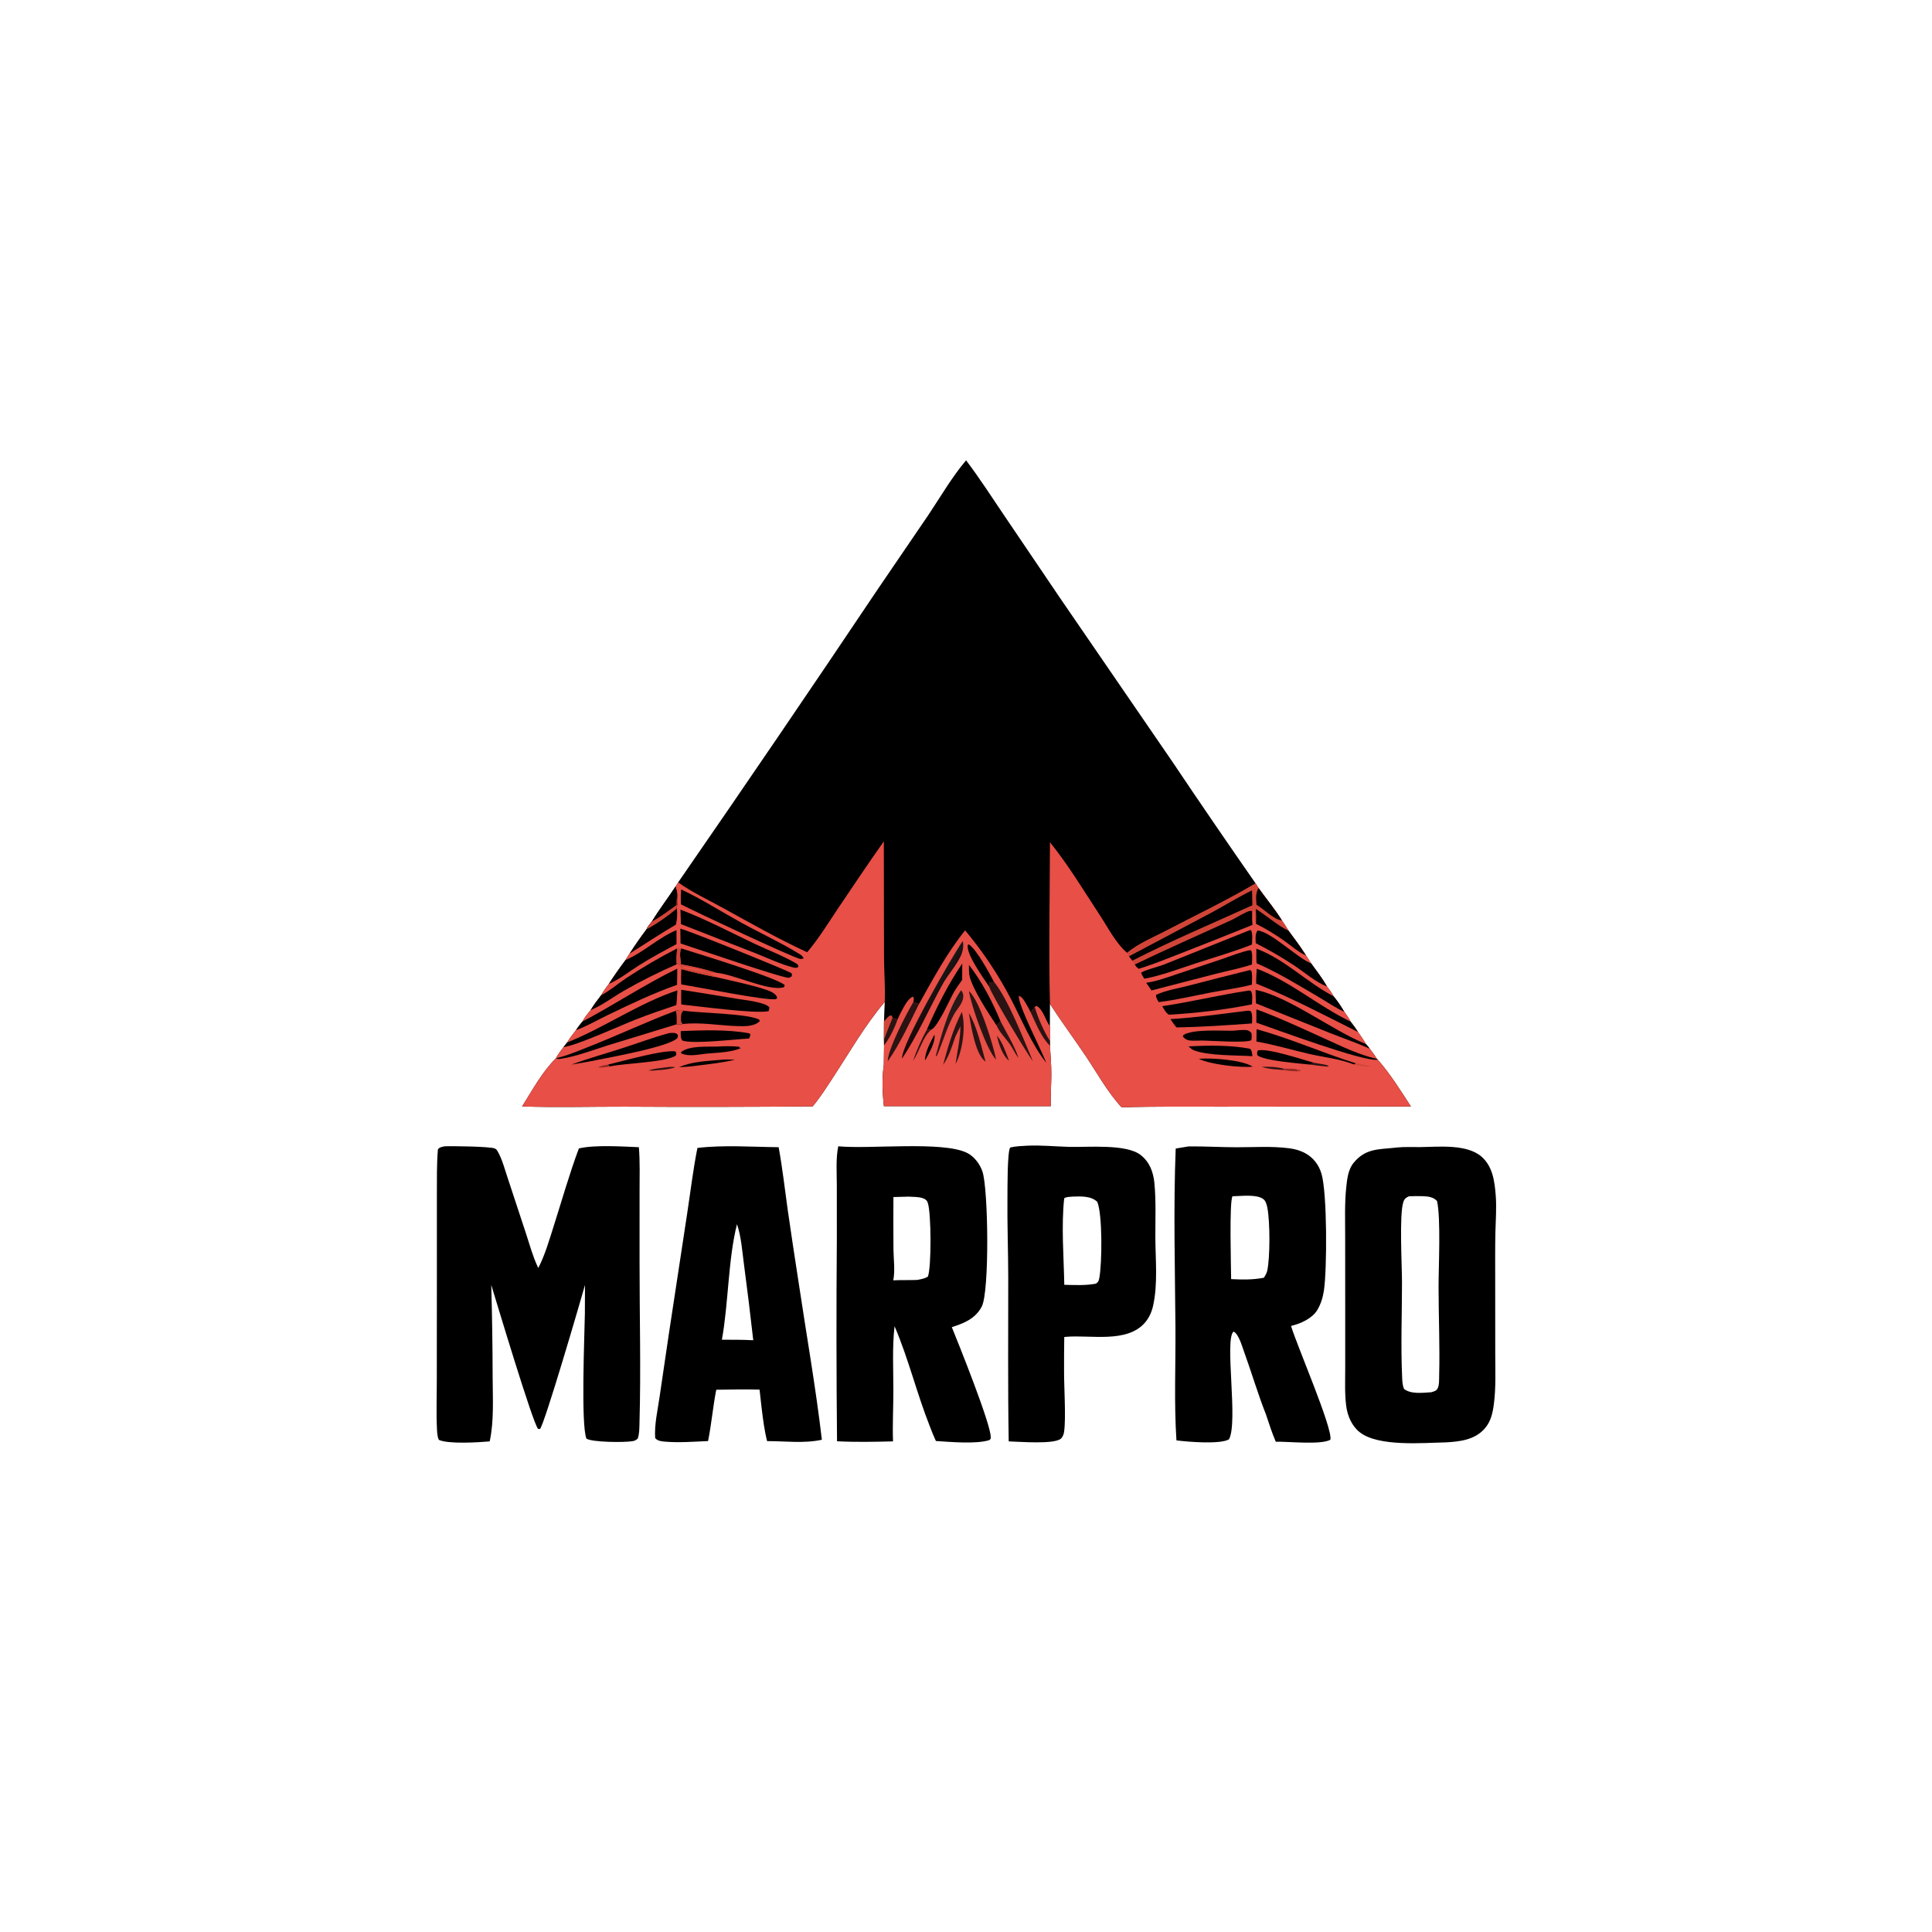 <?xml version="1.0" encoding="utf-8" ?><svg xmlns="http://www.w3.org/2000/svg" xmlns:xlink="http://www.w3.org/1999/xlink" width="1024" height="1024" viewBox="0 0 1024 1024"><path d="M512.047 243.98C519.116 253.319 525.48 263.196 532.034 272.899L561.829 316.936L621.406 403.761C635.917 425.375 650.614 446.864 665.497 468.224L667.007 470.633C671.106 476.356 675.755 481.945 679.468 487.9C680.648 489.681 681.877 491.444 682.942 493.297C686.13 497.617 689.376 501.895 692.231 506.448C693.155 507.846 694.1 509.234 694.966 510.669C697.854 514.658 700.91 518.599 703.36 522.877C704.622 524.542 705.833 526.109 706.762 527.993C708.923 530.584 710.781 533.39 712.509 536.287C713.76 537.981 714.893 539.58 715.833 541.474C717.247 543.268 718.553 545.071 719.786 546.994C721.233 549.074 722.714 551.121 723.939 553.342C724.639 554.151 725.332 554.934 725.953 555.807C727.283 557.565 728.665 559.278 729.735 561.211L730.229 561.632C736.886 569.231 742.335 577.985 747.8 586.454L647.309 586.565C629.716 586.579 612.064 586.366 594.48 586.898C587.089 578.97 581.407 568.562 575.333 559.53C569.144 550.326 562.495 541.394 556.497 532.072L556.466 543.968C556.491 546.527 556.593 549.111 556.472 551.667L556.489 554.233C556.839 559.423 557.251 564.629 557.23 569.833C557.208 575.313 556.718 580.833 556.943 586.305L468.486 586.296C467.717 579.67 467.369 571.224 468.431 564.621L468.56 554.121L468.527 551.029L468.548 541.379C468.632 537.93 468.763 534.483 468.942 531.038C458.378 543.369 450.007 558.216 441.056 571.78C437.841 576.652 434.511 581.969 430.721 586.404C397.481 586.699 364.24 586.749 331 586.554C312.887 586.526 294.856 587.024 276.737 586.445C282.056 577.986 287.472 567.962 294.639 560.92C295.715 558.817 297.31 556.882 298.686 554.962L300.643 552.513C301.946 550.198 303.676 548.121 305.281 546.009C306.32 544.386 307.454 542.931 308.697 541.459C309.872 539.188 311.44 537.333 313.056 535.374C314.728 532.571 316.65 530.048 318.655 527.478C319.758 525.321 321.3 523.411 322.731 521.463C325.527 517.146 328.476 512.93 331.572 508.822C332.198 507.638 332.976 506.539 333.714 505.423C336.548 500.999 339.521 496.771 342.663 492.565C343.402 491.006 344.54 489.715 345.604 488.37C349.43 482.034 354.022 476.123 358.07 469.915L359.432 467.677C394.886 416.412 429.969 364.891 464.679 313.119L492.167 272.788C498.552 263.225 504.624 252.727 512.047 243.98Z"/><path fill="#E84F46" d="M556.492 446.396C566.287 458.49 574.5 472.241 583.044 485.228C587.257 491.632 591.547 500.136 597.42 505.034C603.199 500.166 611.572 496.706 618.303 493.193C634.004 484.998 650.281 477.264 665.497 468.224L667.007 470.633C671.106 476.356 675.755 481.945 679.468 487.9C680.648 489.681 681.877 491.444 682.942 493.297C686.13 497.617 689.376 501.895 692.231 506.448C693.155 507.846 694.1 509.234 694.966 510.669C697.854 514.658 700.91 518.599 703.36 522.877C704.622 524.542 705.833 526.109 706.762 527.993C708.923 530.584 710.781 533.39 712.509 536.287C713.76 537.981 714.893 539.58 715.833 541.474C717.247 543.268 718.553 545.071 719.786 546.994C721.233 549.074 722.714 551.121 723.939 553.342C724.639 554.151 725.332 554.934 725.953 555.807C727.283 557.565 728.665 559.278 729.735 561.211L730.229 561.632C736.886 569.231 742.335 577.985 747.8 586.454L647.309 586.565C629.716 586.579 612.064 586.366 594.48 586.898C587.089 578.97 581.407 568.562 575.333 559.53C569.144 550.326 562.495 541.394 556.497 532.072C555.77 503.574 556.445 474.914 556.492 446.396Z"/><path fill="#D14538" d="M597.42 505.034C603.199 500.166 611.572 496.706 618.303 493.193C634.004 484.998 650.281 477.264 665.497 468.224L667.007 470.633C671.106 476.356 675.755 481.945 679.468 487.9C680.648 489.681 681.877 491.444 682.942 493.297C678.144 491.177 670.637 484.877 665.634 481.729C665.811 484.399 665.816 486.981 665.708 489.653C664.801 487.242 665.505 484.792 664.642 482.437L663.687 482.949C663.341 482.883 662.995 482.688 662.648 482.751C660.311 483.173 654.96 486.621 652.431 487.777C635.403 495.555 618.307 503.082 601.431 511.211L600.136 509.192L598.384 506.868L597.42 505.034Z"/><path d="M598.384 506.868L642.219 483.655C649.339 479.818 656.345 475.44 663.601 471.91L663.801 479.799C642.566 489.45 620.888 498.54 600.136 509.192L598.384 506.868Z"/><path d="M667.007 470.633C671.106 476.356 675.755 481.945 679.468 487.9C674.89 487.27 670.106 481.918 665.991 479.58C665.709 476.289 665.412 473.664 667.007 470.633Z"/><path d="M601.431 511.211C618.307 503.082 635.403 495.555 652.431 487.777C654.96 486.621 660.311 483.173 662.648 482.751C662.995 482.688 663.341 482.883 663.687 482.949C663.658 485.38 663.608 487.785 663.821 490.21C651.24 495.308 638.623 500.316 625.972 505.237C618.59 508.097 611.136 511.207 603.556 513.474C602.553 512.848 602.093 512.179 601.431 511.211Z"/><path d="M665.497 524.678C682.933 528.027 706.397 546.39 723.939 553.342C724.639 554.151 725.332 554.934 725.953 555.807C719.022 552.695 711.798 550.257 704.738 547.451L665.699 531.806C665.522 529.444 665.548 527.047 665.497 524.678Z"/><path d="M666.113 513.45C683.828 520.038 698.79 533.307 715.833 541.474C717.247 543.268 718.553 545.071 719.786 546.994C702.034 538.104 684.233 528.711 665.804 521.316C665.739 518.693 665.959 516.068 666.113 513.45Z"/><path d="M665.905 502.82C681.158 508.463 692.47 520.613 706.762 527.993C708.923 530.584 710.781 533.39 712.509 536.287C708.131 534.36 703.874 531.361 699.721 528.925C688.633 522.421 677.812 515.71 666.016 510.537C665.814 507.968 665.883 505.395 665.905 502.82Z"/><path d="M665.902 542.03L665.915 534.971C678.27 539.474 690.129 545.088 702.102 550.499C711.054 554.545 720.113 559.029 729.735 561.211L730.229 561.632C723.491 563.165 675.696 545.381 665.902 542.03Z"/><path d="M665.576 499.913C665.517 497.712 665.118 494.941 666.587 493.162C673.433 493.87 686.928 506.953 694.103 510.282C694.389 510.415 694.678 510.54 694.966 510.669C697.854 514.658 700.91 518.599 703.36 522.877C697.274 520.582 691.384 515.31 685.925 511.715C679.309 507.358 672.648 503.485 665.576 499.913Z"/><path d="M665.634 481.729C670.637 484.877 678.144 491.177 682.942 493.297C686.13 497.617 689.376 501.895 692.231 506.448C688.171 504.687 684.336 501.233 680.688 498.661C675.856 495.255 671.014 492.261 665.708 489.653C665.816 486.981 665.811 484.399 665.634 481.729Z"/><path d="M662.546 492.939L663.111 493.084C664.085 494.959 663.593 498.486 663.582 500.618C653.995 504.429 643.849 507.323 634.026 510.507C625.028 513.423 615.779 517.053 606.482 518.74C605.814 517.744 605.328 516.736 604.812 515.657C605.563 514.496 614.501 512.188 616.353 511.454L662.546 492.939Z"/><path d="M662.39 503.618L663.189 503.788C663.969 505.963 663.592 508.888 663.566 511.195C657.384 513.24 650.835 514.506 644.514 516.107L610.314 524.954C609.434 523.572 608.443 522.238 607.508 520.891C612.76 520.193 617.865 518.289 622.878 516.627L647.476 508.389C652.395 506.712 657.295 504.682 662.39 503.618Z"/><path d="M662.59 514.126L663.275 514.66C663.864 516.991 663.588 519.505 663.518 521.893C656.594 523.686 649.215 524.63 642.175 525.975C632.874 527.753 623.579 529.977 614.178 531.137C613.463 529.901 612.545 528.768 612.776 527.28C617.951 524.869 624.473 523.845 630.03 522.412C640.863 519.57 651.717 516.808 662.59 514.126Z"/><path d="M660.874 525.182C661.994 525.003 662.041 524.841 663.123 525.351C664.047 527.396 663.632 530.099 663.559 532.312C649.403 535.212 634.048 536.975 619.629 537.825C617.934 536.977 616.973 534.862 615.994 533.296C631.049 531.1 645.839 527.429 660.874 525.182Z"/><path d="M661.154 535.707C662.223 535.619 662.241 535.602 663.124 536.204C663.901 538.101 663.62 540.424 663.596 542.447C650.327 543.399 636.895 544.338 623.597 544.556C622.376 543.241 621.385 541.617 620.344 540.152C633.998 539.338 647.587 537.391 661.154 535.707Z"/><path d="M666.019 545.5C683.89 550.384 701.01 558.066 718.714 563.617L717.648 564.192C710.358 561.272 701.694 560.391 694.026 558.632C684.68 556.487 675.382 553.674 665.938 552.037L666.019 545.5Z"/><path d="M653.649 546.287C655.788 546.101 658.054 545.797 660.197 545.935C661.652 546.029 662.358 546.468 663.271 547.559C663.47 548.988 663.523 549.892 663.201 551.331C660.249 552.966 641.703 551.515 636.89 551.508C635.171 551.547 633.444 551.603 631.726 551.569C629.666 551.528 628.411 551.001 626.948 549.481L627.267 548.521C632.842 545.32 646.92 546.423 653.649 546.287Z"/><path d="M629.979 554.609C640.447 554.058 652.316 553.882 662.59 555.874C663.674 557.107 663.567 558.187 663.802 559.788C655.253 559.281 640.492 559.587 632.957 556.747C631.789 556.307 630.87 555.454 629.979 554.609Z"/><path d="M694.406 564.263C689.85 563.724 669.142 562.243 666.371 559.182C666.235 558.019 666.219 557.811 666.69 556.749C672.036 555.424 690.255 561.597 696.385 563.279L694.406 564.263Z"/><path d="M635.406 561.185C642.069 560.585 658.619 561.773 663.918 565.365C657.162 565.997 641.133 564.142 635.406 561.185Z"/><path fill="#2B1313" d="M680.468 567.094C676.565 566.827 672.438 566.731 668.721 565.417C672.638 565.347 676.498 565.404 680.308 566.421L680.468 567.094Z"/><path fill="#2B1313" d="M696.385 563.279C698.772 563.704 701.241 564.022 703.594 564.598L703.751 565.322L704.138 565.303L704.174 564.74L703.38 565.309C700.381 565.026 697.389 564.678 694.406 564.263L696.385 563.279Z"/><path fill="#D14538" d="M718.714 563.617C721.547 564.089 724.366 564.501 727.103 565.395C723.939 565.388 720.706 565.036 717.648 564.192L718.714 563.617Z"/><path fill="#912925" d="M680.308 566.421C683.03 566.482 686.942 566.166 689.373 567.432L688.644 567.829L687.273 566.654L688.065 567.872C685.615 567.702 682.824 567.771 680.468 567.094L680.308 566.421Z"/><path fill="#E84F46" d="M468.442 445.949L468.55 507.454C468.562 515.262 469.287 523.274 468.942 531.038C458.378 543.369 450.007 558.216 441.056 571.78C437.841 576.652 434.511 581.969 430.721 586.404C397.481 586.699 364.24 586.749 331 586.554C312.887 586.526 294.856 587.024 276.737 586.445C282.056 577.986 287.472 567.962 294.639 560.92C295.715 558.817 297.31 556.882 298.686 554.962L300.643 552.513C301.946 550.198 303.676 548.121 305.281 546.009C306.32 544.386 307.454 542.931 308.697 541.459C309.872 539.188 311.44 537.333 313.056 535.374C314.728 532.571 316.65 530.048 318.655 527.478C319.758 525.321 321.3 523.411 322.731 521.463C325.527 517.146 328.476 512.93 331.572 508.822C332.198 507.638 332.976 506.539 333.714 505.423C336.548 500.999 339.521 496.771 342.663 492.565C343.402 491.006 344.54 489.715 345.604 488.37C349.43 482.034 354.022 476.123 358.07 469.915L359.432 467.677C366.627 472.856 375.298 476.892 383.096 481.185C397.803 489.281 412.553 497.674 427.802 504.715C433.89 497.575 438.784 489.509 444.005 481.734C452.048 469.755 460.125 457.739 468.442 445.949Z"/><path d="M361.005 502.677C369.197 505.23 412.41 518.453 415.928 522.139L415.551 523.221C407.616 525.718 388.905 516.267 379.574 515.583C373.474 513.688 367.255 512.205 360.957 511.143C360.674 508.578 359.98 505.081 361.005 502.677Z"/><path d="M361.098 513.659C366.788 515.194 372.637 516.538 378.421 517.671C385.032 519.202 403.804 523.113 408.978 525.79C410.346 526.498 411.457 527.362 411.956 528.856L411.278 529.59C405.505 530.397 369.896 523.123 361.075 521.777C360.937 519.05 360.989 516.385 361.098 513.659Z"/><path d="M300.643 552.513C320.523 544.565 338.692 531.679 359.025 524.916C358.874 527.508 358.78 530.115 358.491 532.696C351.281 535.119 344.086 537.557 337.005 540.342C328.976 543.499 305.341 554.282 298.686 554.962L300.643 552.513Z"/><path d="M358.894 502.691C358.758 505.366 358.292 508.436 358.721 511.072C349.073 515.262 339.663 519.979 330.533 525.202C324.94 528.434 318.987 532.974 313.056 535.374C314.728 532.571 316.65 530.048 318.655 527.478C323.122 525.205 327.693 521.227 331.934 518.413C340.629 512.686 349.629 507.438 358.894 502.691Z"/><path d="M308.697 541.459C325.633 532.502 341.729 521.776 358.957 513.385C358.924 516.245 358.944 519.119 358.844 521.977C346.225 526.428 334.277 532.128 322.241 537.939C316.717 540.606 311.027 543.909 305.281 546.009C306.32 544.386 307.454 542.931 308.697 541.459Z"/><path d="M345.604 488.37C349.43 482.034 354.022 476.123 358.07 469.915C358.465 471.394 358.929 472.831 358.948 474.374C359.232 476.691 359.388 478.838 358.545 481.064L358.77 481.474C359.079 484.425 358.902 487.144 358.279 490.047C349.889 494.948 341.937 500.285 333.714 505.423C336.548 500.999 339.521 496.771 342.663 492.565C343.402 491.006 344.54 489.715 345.604 488.37Z"/><path d="M345.604 488.37C349.43 482.034 354.022 476.123 358.07 469.915C358.465 471.394 358.929 472.831 358.948 474.374C359.232 476.691 359.388 478.838 358.545 481.064L358.77 481.474C354.26 485.374 347.911 489.808 342.663 492.565C343.402 491.006 344.54 489.715 345.604 488.37Z"/><path fill="#D14538" d="M358.948 474.374C359.232 476.691 359.388 478.838 358.545 481.064L358.77 481.474C354.26 485.374 347.911 489.808 342.663 492.565C343.402 491.006 344.54 489.715 345.604 488.37C350.122 486.031 354.367 482.635 358.537 479.715C358.545 477.913 358.743 476.163 358.948 474.374Z"/><path d="M358.134 535.741C359.544 535.297 360.48 535.305 361.927 535.384L362.378 535.674L363.099 535.785C370.429 536.886 397.453 537.256 402.543 540.536L402.579 541.355C399.705 544.079 394.898 543.954 391.146 543.866C381.656 543.643 371.246 541.634 361.871 542.762C360.55 543.248 359.908 542.859 358.606 542.897C358.6 540.537 358.808 538.019 358.134 535.741Z"/><path fill="#D14538" d="M358.134 535.741C359.544 535.297 360.48 535.305 361.927 535.384L362.378 535.674C361.054 536.74 361.034 537.791 360.943 539.5C360.867 540.945 360.876 541.747 361.871 542.762C360.55 543.248 359.908 542.859 358.606 542.897C358.6 540.537 358.808 538.019 358.134 535.741Z"/><path d="M358.134 535.741C358.808 538.019 358.6 540.537 358.606 542.897L322.268 554.023C314.249 556.548 305.604 559.889 297.291 561.181C296.3 561.335 295.564 561.309 294.639 560.92C300.904 559.447 307.501 556.605 313.5 554.225C328.467 548.29 343.06 541.393 358.134 535.741Z"/><path d="M331.572 508.822C341.18 504.721 348.814 497.065 358.565 492.986L358.57 500.409C351.882 503.963 345.227 507.547 338.804 511.567C333.654 514.789 328.306 519.142 322.731 521.463C325.527 517.146 328.476 512.93 331.572 508.822Z"/><path fill="#D14538" d="M358.894 502.691C359.579 502.633 360.355 502.439 361.005 502.677C359.98 505.081 360.674 508.578 360.957 511.143C367.255 512.205 373.474 513.688 379.574 515.583C379.299 515.63 379.025 515.687 378.748 515.724C375.686 516.139 372.832 514.513 370.054 513.655C367.543 512.879 364.498 512.648 361.893 512.251L361.862 512.842C365.876 514.592 375.645 514.678 378.353 517.276L378.421 517.671C372.637 516.538 366.788 515.194 361.098 513.659C361.039 513.386 361.01 513.105 360.922 512.84C360.494 511.55 359.895 511.545 358.721 511.072C358.292 508.436 358.758 505.366 358.894 502.691Z"/><path d="M360.588 492.237C364.905 493.085 418.23 514.744 419.368 515.739C419.922 516.223 419.667 516.798 419.643 517.473L418.196 518.281C414.141 518.288 368.426 502.553 360.719 500.057L360.588 492.237Z"/><path d="M361.015 471.425C371.395 476.217 382.92 483.555 393.139 489.17C403.084 494.633 413.727 499.509 423.354 505.424C424.781 506.301 425.246 506.45 425.942 507.958C425.805 508.012 425.674 508.083 425.531 508.119C425.512 508.123 424.35 508.307 424.295 508.301C421.029 507.93 368.624 483.319 360.909 479.314C360.775 476.648 360.85 474.084 361.015 471.425Z"/><path d="M360.647 482.129C373.897 487.151 386.813 493.97 399.608 500.056C406.896 503.522 415.139 506.588 422.052 510.686C423.1 511.307 422.872 511.386 423.164 512.489C422.996 512.571 422.834 512.665 422.661 512.734C421.824 513.064 421.394 513.014 420.525 512.797C413.787 511.114 406.793 507.727 400.31 505.188L360.915 489.815L360.647 482.129Z"/><path d="M361.083 524.603C371.102 526.163 381.111 527.782 391.111 529.459C394.667 530.075 405.867 531.186 407.846 533.998L407.418 535.91C400.913 537.529 369.436 533.208 361.088 532.393C360.978 529.789 361.022 527.206 361.083 524.603Z"/><path d="M354.771 547.541C355.417 547.496 356.102 547.42 356.752 547.454C358.061 547.522 358.509 547.625 359.346 548.627L359.149 549.983C355.681 554.882 318.882 561.234 310.266 563.004L302.865 564.258C311.763 560.967 321.023 558.419 330.055 555.499C338.286 552.837 346.408 549.765 354.771 547.541Z"/><path d="M360.819 546.497C371.866 546.039 385.905 545.577 396.712 547.617C397.555 547.777 397.168 547.59 397.776 548.495L397.028 550.447C389.835 550.767 367.5 553.521 361.621 551.522C360.6 550.114 360.834 548.176 360.819 546.497Z"/><path d="M379.779 554.714C383.873 554.484 387.77 554.382 391.853 554.802L392.138 555.592L392.875 555.253L392.66 555.553C387.334 557.732 381.257 557.874 375.582 558.35C370.88 558.673 365.613 560.283 361.101 558.348L360.964 557.648C365.266 554.162 374.409 554.87 379.779 554.714Z"/><path d="M322.241 564.266C329.89 562.492 351.132 556.381 357.889 557.242C358.567 558.152 358.493 558.125 358.349 559.262C354.441 563.034 330.008 563.547 323.121 565.273L322.241 564.266Z"/><path d="M382.482 561.7C384.817 561.403 387.211 561.604 389.559 561.682C382.829 563.28 375.838 564.009 368.98 564.862C365.975 565.322 362.937 565.466 359.907 565.666C366.777 562.512 375.062 562.401 382.482 561.7Z"/><path fill="#2B1313" d="M353.295 565.674C354.675 565.429 355.993 565.461 357.386 565.485L357.581 565.8C354.306 566.842 351.178 567.069 347.765 567.286C346.432 567.547 345.038 567.407 343.687 567.365C346.768 566.325 350.084 566.085 353.295 565.674Z"/><path fill="#912925" d="M323.121 565.273C321.103 565.58 319.179 565.907 317.127 565.763C318.416 564.761 320.643 564.606 322.241 564.266L323.121 565.273Z"/><path fill="#E84F46" d="M511.528 493.112C521.05 504.466 529.285 516.839 536.083 530.005C541.798 541.012 546.837 553.5 554.508 563.273L554.298 562.706C551.976 556.579 539.182 531.926 540.049 527.801C541.921 528.301 543.348 531.186 544.294 532.821C544.993 534.026 545.676 535.223 546.257 536.491L548.463 533.789L549.285 533.215C552.894 534.924 554.035 541.01 556.466 543.968C556.491 546.527 556.593 549.111 556.472 551.667L556.489 554.233C556.839 559.423 557.251 564.629 557.23 569.833C557.208 575.313 556.718 580.833 556.943 586.305L468.486 586.296C467.717 579.67 467.369 571.224 468.431 564.621L468.56 554.121L468.527 551.029L468.548 541.379C469.063 540.789 469.576 540.183 470.132 539.631C470.98 538.79 471.338 538.271 472.598 538.257L473.041 539.57L475.727 540.283C476.606 538.346 477.535 536.392 478.578 534.538C479.722 532.504 481.673 528.872 483.952 528.264C484.614 529.423 484.291 529.875 484.083 531.134C485.083 531.446 486.139 531.707 487.095 532.133C494.591 518.759 501.895 505.11 511.528 493.112Z"/><path fill="#2B1313" d="M484.083 531.134C485.083 531.446 486.139 531.707 487.095 532.133C481.946 542.439 477.143 553.039 470.526 562.506C470.464 556.256 480.575 537.025 484.083 531.134Z"/><path fill="#2B1313" d="M468.548 541.379C469.063 540.789 469.576 540.183 470.132 539.631C470.98 538.79 471.338 538.271 472.598 538.257L473.041 539.57L475.727 540.283C474.153 544.929 471.551 550.229 468.56 554.121L468.527 551.029L468.548 541.379Z"/><path fill="#D14538" d="M468.548 541.379C469.063 540.789 469.576 540.183 470.132 539.631C470.98 538.79 471.338 538.271 472.598 538.257L473.041 539.57C471.48 543.367 469.975 547.187 468.527 551.029L468.548 541.379Z"/><path fill="#E84F46" d="M548.463 533.789L549.285 533.215C552.894 534.924 554.035 541.01 556.466 543.968C556.491 546.527 556.593 549.111 556.472 551.667C553.338 546.777 550.054 539.384 548.463 533.789Z"/><path fill="#2B1313" d="M546.257 536.491L548.463 533.789C550.054 539.384 553.338 546.777 556.472 551.667L556.489 554.233C551.857 549.806 548.988 542.217 546.257 536.491Z"/><defs><linearGradient id="gradient_0" gradientUnits="userSpaceOnUse" x1="496.656" y1="532.069" x2="490.815" y2="528.24"><stop offset="0" stop-color="#1E0408"/><stop offset="1" stop-color="#191918"/></linearGradient></defs><path fill="url(#gradient_0)" d="M510.208 498.84C510.281 499.116 510.374 499.387 510.425 499.669C510.784 501.662 510.246 504.356 509.445 506.185C507.087 511.571 502.62 516.26 499.735 521.442C492.507 534.424 486.359 548.792 478.085 561.093C477.444 554.024 504.705 506.858 510.208 498.84Z"/><path d="M510.018 510.678L509.968 519.366C508.378 521.532 506.832 523.708 505.501 526.046C503.263 529.979 497.071 544.235 493.535 545.803L491.218 545.78C496.633 533.51 502.464 521.796 510.018 510.678Z"/><path fill="#2B1313" d="M526.832 520.383C534.459 529.83 542.503 550.812 547.456 562.478C543.822 557.609 525.81 527.643 524.226 522.891C524.294 522.094 524.345 521.294 524.404 520.495C525.563 520.75 525.725 520.787 526.832 520.383Z"/><path d="M513.561 511.429C520.44 520.26 526.065 531.018 530.314 541.322C529.503 542.081 528.879 542.646 528.242 543.559C524.036 537.276 515.593 524.515 513.923 517.445C513.477 515.555 513.58 513.367 513.561 511.429Z"/><path fill="#2B1313" d="M513.566 525.328C519.184 530.126 526.392 553.611 527.959 561.616C523.053 556.82 514.59 532.475 513.566 525.328Z"/><path d="M524.226 522.891C521.187 518.208 512.063 505.916 512.928 500.762L513.567 500.594C517.73 503.356 524.216 515.541 526.832 520.383C525.725 520.787 525.563 520.75 524.404 520.495C524.345 521.294 524.294 522.094 524.226 522.891Z"/><defs><linearGradient id="gradient_1" gradientUnits="userSpaceOnUse" x1="504.459" y1="542.871" x2="501.243" y2="541.232"><stop offset="0" stop-color="#3B1214"/><stop offset="1" stop-color="#221A1A"/></linearGradient></defs><path fill="url(#gradient_1)" d="M509.349 524.9C510.087 525.645 510.413 526.43 510.539 527.485C510.901 530.503 508.509 533.4 506.875 535.728C502.658 541.737 499.791 552.446 496.527 559.629L496.286 559.851L496.051 559.302C499.228 547.724 502.497 534.954 509.349 524.9Z"/><path fill="#2B1313" d="M509.797 536.332C511.996 544.107 510.23 556.844 506.478 563.941C507.375 557.139 508.992 550.936 509.058 543.977C508.057 545.834 507.179 547.748 506.283 549.657C504.58 554.69 502.974 559.965 499.879 564.347C502.46 554.634 505.204 545.331 509.797 536.332Z"/><path fill="#2B1313" d="M513.502 536.92C517.836 544.012 520.114 554.598 522.347 562.656C522.207 562.563 522.058 562.483 521.928 562.377C516.795 558.192 514.567 543.125 513.502 536.92Z"/><path fill="#2B1313" d="M530.314 541.322C533.509 547.528 537.656 554.161 539.84 560.768C538.116 558.579 537.024 556.085 535.476 553.785C533.28 550.522 529.692 547.163 528.242 543.559C528.879 542.646 529.503 542.081 530.314 541.322Z"/><path fill="#2B1313" d="M491.218 545.78L493.535 545.803C489.09 549.48 487.332 557.363 483.952 562.177C485.97 556.47 488.268 551.071 491.218 545.78Z"/><path d="M495.257 548.363C496.001 552.252 492.171 558.671 490.331 562.076C490.024 557.877 493.384 552.059 495.257 548.363Z"/><path fill="#2B1313" d="M528.4 548.907C531.486 552.588 533.07 557.763 534.819 562.2C531.309 559.465 529.261 553.134 528.4 548.907Z"/><path d="M235.558 607.573C239.24 607.363 259.342 607.679 262.015 608.644C262.933 608.975 263.295 609.422 263.77 610.244C266.17 614.396 267.55 619.83 269.086 624.363L278.816 653.876C280.733 659.72 282.392 665.911 285.017 671.473C285.111 671.672 285.21 671.868 285.306 672.066C288.856 665.187 291.133 657.197 293.482 649.834C297.855 636.124 301.781 622.158 306.822 608.681C315.397 606.707 329.561 607.675 338.614 608.039C339.25 615.708 338.978 623.549 338.984 631.244L338.98 668.864C338.963 697.278 339.745 725.904 338.938 754.285C338.862 756.953 338.907 759.834 338.053 762.385C337.264 763.231 336.566 763.601 335.419 763.821C331.303 764.613 313.968 764.486 310.828 762.507C307.821 755.18 309.823 707.268 309.995 696.25L310.057 681.071C307.551 689.983 288.754 754.405 286.222 757.376L285.2 757.339C282.438 754.545 263.112 689.941 260.376 681.039C260.832 697.289 261.077 713.544 261.11 729.8C261.146 740.96 261.908 753.013 259.558 763.963C253.595 764.497 237.83 765.48 232.627 763.181C231.762 761.486 231.684 759.124 231.591 757.225C231.174 748.701 231.529 740.01 231.515 731.468L231.557 677.335L231.554 633.082C231.606 625.154 231.419 617.071 232.104 609.174C233.098 607.947 234.058 607.974 235.558 607.573Z"/><path d="M739.769 608.277C739.968 608.25 740.166 608.218 740.366 608.197C744.461 607.778 748.857 608.037 752.986 607.979C762.635 607.843 777.555 606.272 785.325 613.127C791.199 618.31 792.196 626.243 792.767 633.6C793.27 640.079 792.758 646.341 792.605 652.804C792.404 661.314 792.491 669.848 792.487 678.361L792.514 717.599C792.52 726.415 792.929 735.483 791.775 744.23C791.145 749.003 790.153 753.558 786.859 757.242C781.586 763.143 773.978 764.032 766.571 764.477C754.31 764.724 730.672 766.924 720.725 759.144C716.458 755.807 714.193 750.402 713.508 745.144C712.668 738.692 712.991 731.862 712.991 725.359L712.991 693.908L712.966 654.959C712.963 646.51 712.641 637.895 713.518 629.486C713.989 624.966 714.491 619.958 717.42 616.356C723.76 608.558 730.772 609.263 739.769 608.277ZM758.561 737.921C759.802 737.549 761.216 737.259 761.899 736.037C762.905 734.237 762.73 731.186 762.783 729.172C763.192 713.536 762.478 697.719 762.474 682.055C762.472 671.19 763.734 645.737 761.655 636.555C759.677 634.428 756.902 634.099 754.112 634.002C751.653 633.926 749.192 633.949 746.735 634.068C745.154 634.824 744.41 635.31 743.809 637.081C741.571 643.674 743.09 670.76 743.087 679.675C743.081 696.584 742.391 713.672 743.184 730.563C743.274 732.478 743.421 734.337 744.124 736.135C747.829 739.076 754.107 738.188 758.561 737.921Z"/><path d="M444.299 607.56C461.051 609.17 499.3 604.69 512.421 610.983C516.255 612.822 519.366 616.927 520.705 620.902C523.842 630.211 524.511 684.609 520.34 692.533C516.96 698.953 510.972 701.327 504.483 703.431C507.835 711.647 525.388 755.273 525.106 761.81C525.059 762.884 525.18 762.467 524.362 763.29C517.349 765.505 503.717 764.242 496.048 763.761C494.835 761.164 493.788 758.55 492.782 755.868C485.891 738.485 481.534 720.173 474.135 702.93C472.85 714.134 473.512 725.759 473.506 737.047C473.501 746.012 473.005 755.003 473.317 763.96C463.391 764.201 453.57 764.415 443.647 763.9C443.29 728.319 443.253 692.736 443.537 657.154L443.532 628.159C443.519 621.637 442.948 613.934 444.299 607.56ZM473.531 634.457C473.517 643.709 473.448 652.968 473.551 662.219C473.609 667.467 474.49 673.477 473.45 678.601C477.674 678.371 481.885 678.569 486.099 678.397C488.126 677.998 490.027 677.748 491.8 676.621C493.73 671.689 493.607 642.818 491.735 637.482C491.281 636.189 490.561 635.635 489.31 635.15C487.068 634.279 483.926 634.383 481.525 634.245L473.531 634.457Z"/><path d="M629.594 607.686C629.723 607.664 629.851 607.62 629.982 607.619C638.356 607.526 646.839 608.055 655.238 608.071C664.575 608.09 673.91 607.41 683.216 608.598C686.192 608.978 689.099 609.752 691.746 611.192C696.121 613.572 699.058 617.425 700.437 622.187C703.472 632.669 703.387 672.703 701.711 683.954C701.164 687.627 700.079 691.238 698.136 694.427C695.443 698.848 689.197 701.648 684.282 702.761C687 712.239 706.667 757.535 705.112 763.101C700.133 765.922 682.689 763.963 676.191 764.148C674.162 759.395 672.58 754.506 670.958 749.604C666.792 739.109 663.109 726.691 659.148 715.786C658.194 713.159 656.452 706.995 653.817 705.765C648.853 709.724 656.393 753.579 651.396 762.88C646.813 765.634 629.184 764.205 623.54 763.425C622.232 743.542 623.159 723.281 623.01 703.343C622.776 671.91 621.901 640.156 623.146 608.753L629.594 607.686ZM652.524 677.96C658.506 678.242 663.947 678.363 669.866 677.23C670.601 676.102 671.327 674.957 671.63 673.629C673.222 666.662 673.149 647.574 671.766 640.376C671.442 638.695 670.993 636.551 669.508 635.488C665.791 632.826 657.756 634.011 653.275 634.035C651.469 636.455 652.495 671.978 652.524 677.96Z"/><path d="M369.649 608.436C383.592 606.768 398.637 607.909 412.699 608.041C414.718 619.111 415.983 630.328 417.536 641.47C419.359 654.066 421.25 666.651 423.208 679.226C427.374 707.149 432.337 735.063 435.609 763.1C426.149 765.159 416.177 763.802 406.578 763.815C405.099 757.977 404.382 752.021 403.651 746.056C403.27 742.883 402.913 739.707 402.581 736.528C394.935 736.306 387.277 736.488 379.63 736.592C377.855 745.602 377.111 754.778 375.295 763.784C367.848 764.112 359.945 764.734 352.522 764.107C350.567 763.941 348.558 763.77 347.258 762.209C346.773 755.268 348.548 747.535 349.547 740.662L354.503 707.02L364.265 642.838C366.018 631.392 367.368 619.788 369.649 608.436ZM382.619 710.086L390.875 710.105C393.663 710.168 396.46 710.183 399.243 710.355C397.726 696.846 396.073 683.354 394.285 669.879C393.366 663.074 392.86 655.348 390.62 648.848C385.917 667.365 386.115 690.794 382.619 710.086Z"/><path d="M544.742 607.227C552.081 606.929 559.174 607.644 566.48 607.864C576.401 608.163 596.893 606.135 604.624 612.21C609.321 615.9 611.304 621.266 611.856 627.025C612.773 636.581 612.32 646.188 612.36 655.764C612.41 667.602 613.774 680.702 611.114 692.306C610.384 695.489 609.034 698.473 606.897 700.964C597.279 712.174 577.583 707.342 564.793 708.567L564.078 708.641C563.985 714.822 563.951 721.004 563.978 727.185C563.959 735.39 565.03 751.589 564 758.818C563.818 760.096 563.359 761.433 562.445 762.379C559.211 765.727 539.914 764.085 534.636 763.965C534.137 735.076 534.424 706.187 534.39 677.289C534.372 662.918 533.8 648.44 533.969 634.093C534.017 630.073 533.847 610.363 535.434 608.194C538.489 607.472 541.62 607.401 544.742 607.227ZM564.094 680.976C569.674 681.086 575.361 681.428 580.87 680.361C582.208 679.387 582.36 678.916 582.668 677.296C584.124 669.623 584.387 643.691 581.579 637.005C578.3 633.809 572.871 634.093 568.57 634.218C568.462 634.221 568.355 634.231 568.247 634.238C566.787 634.382 565.282 634.294 564.046 635.124C562.449 649.974 563.837 666.021 564.094 680.976Z"/></svg>